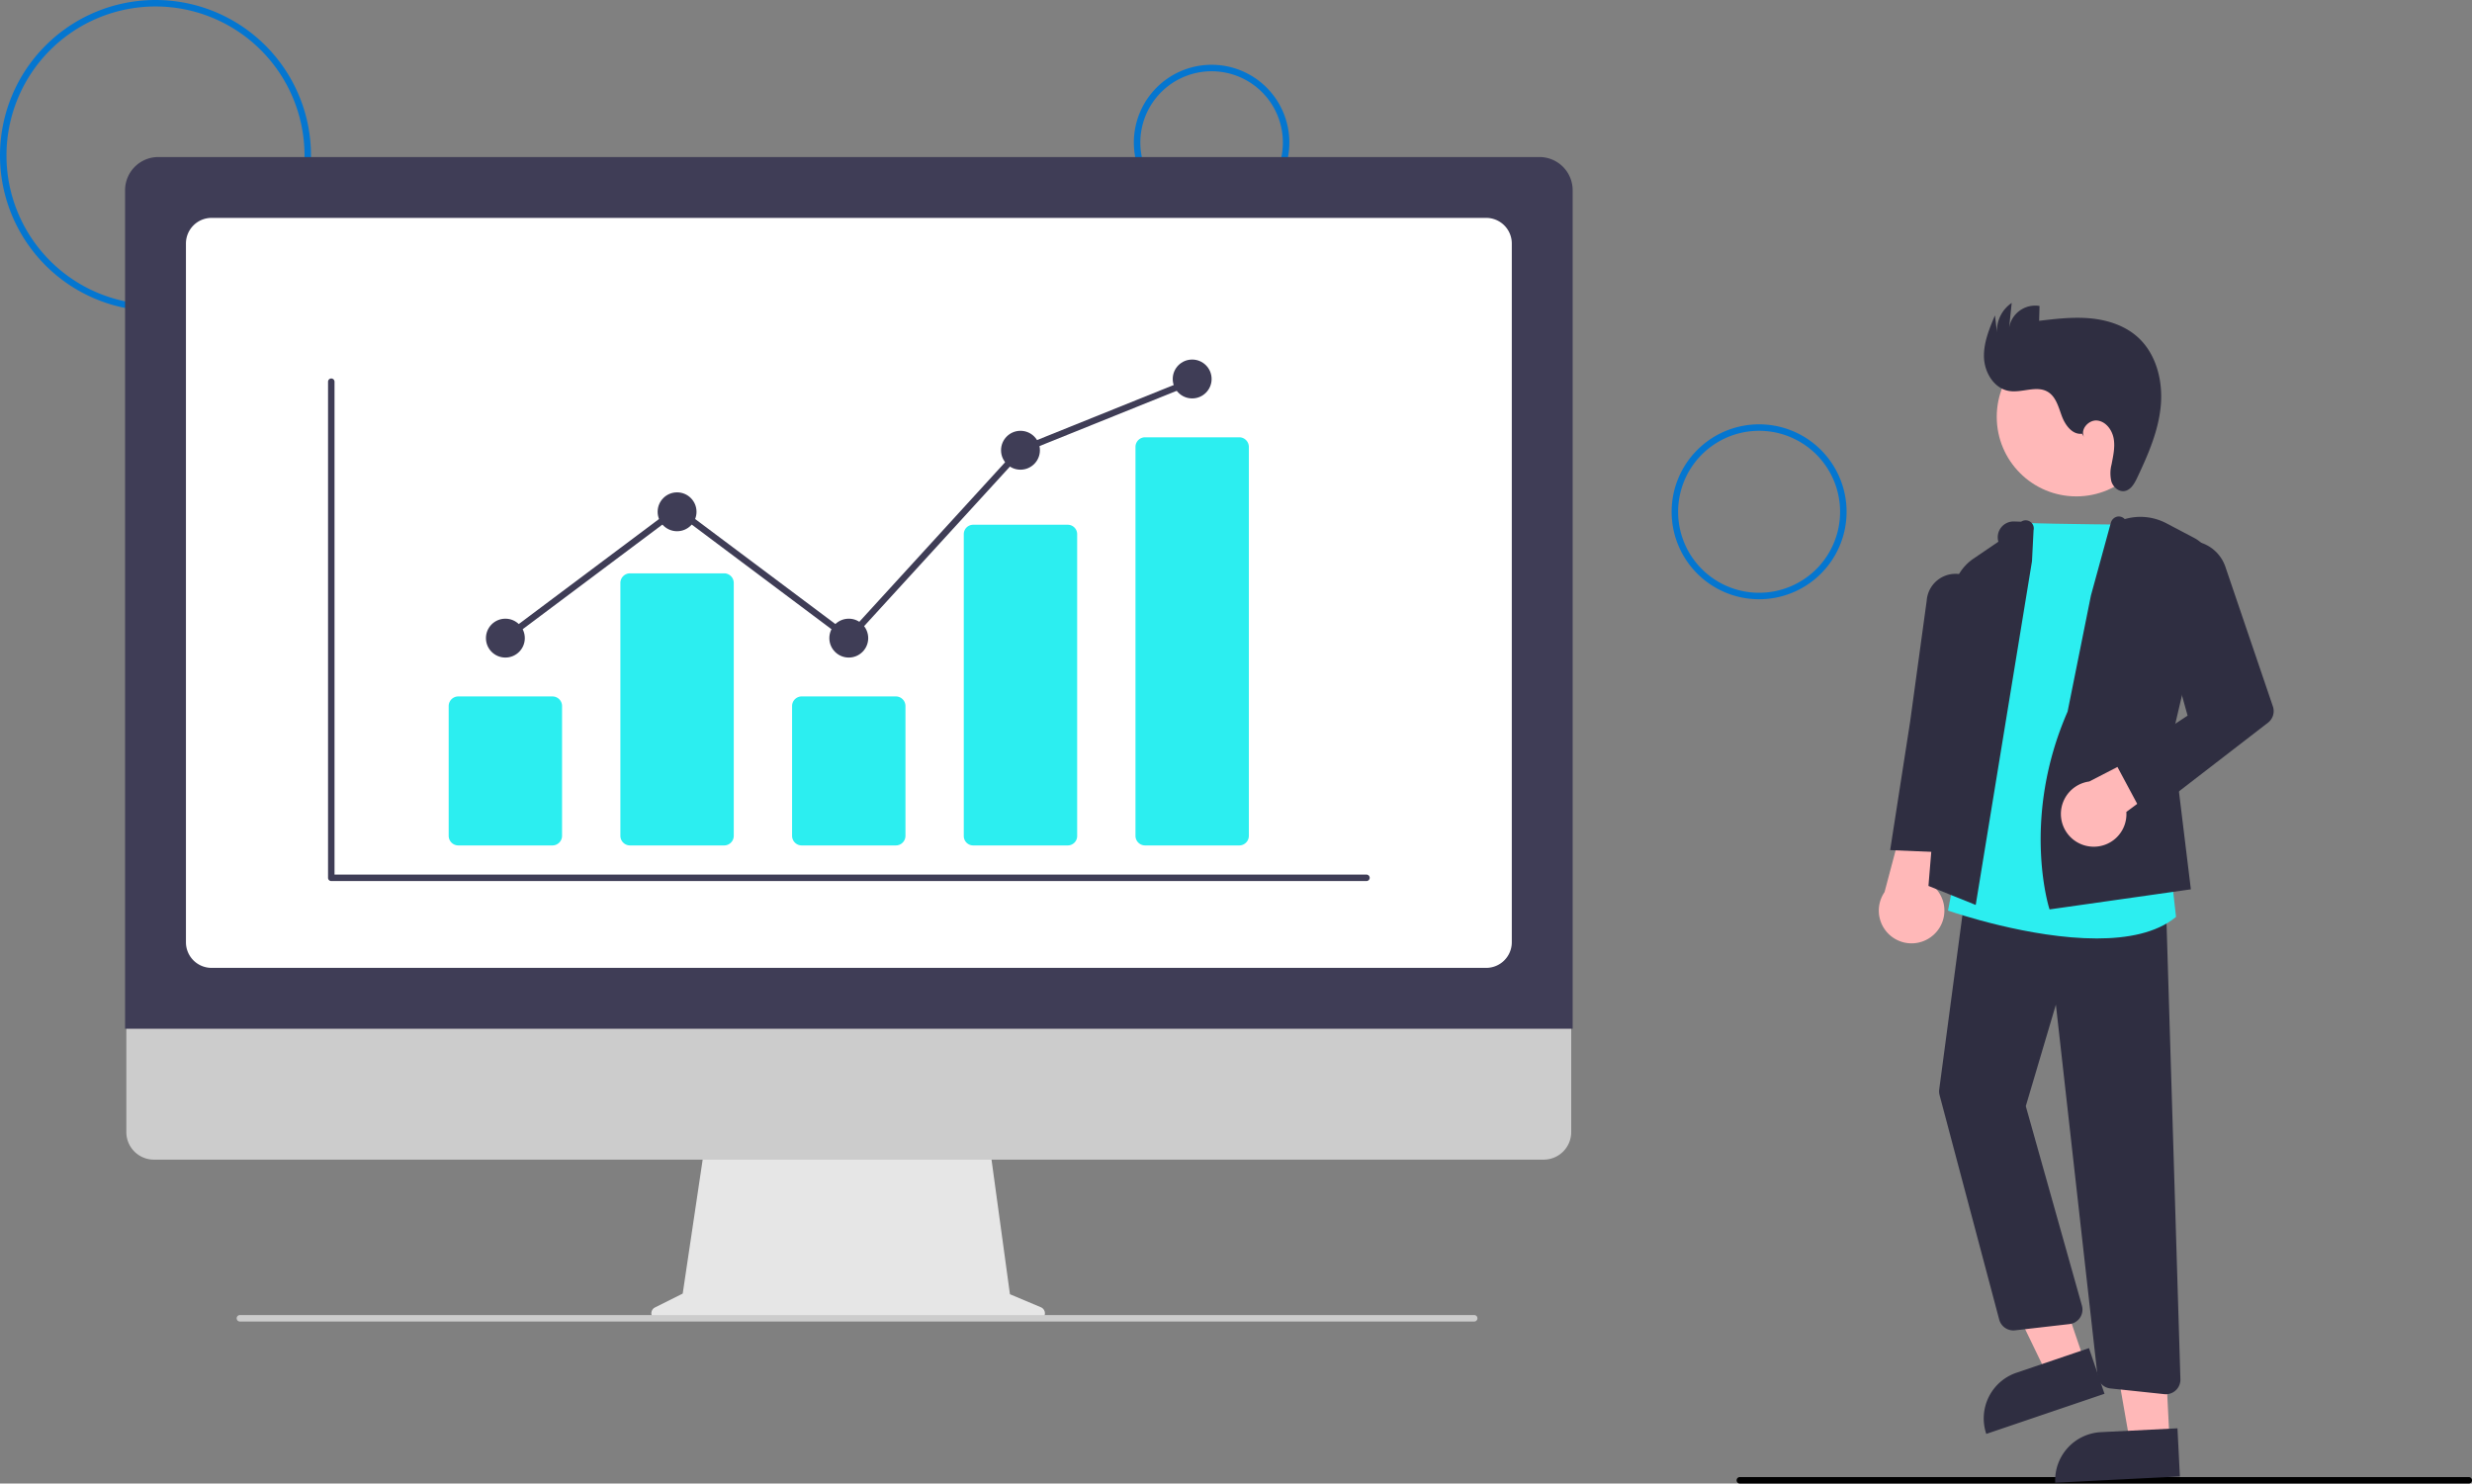 <svg xmlns="http://www.w3.org/2000/svg" width="763.056" height="458" viewBox="0 0 763.056 458">
  <rect x="0" y="0" width="763.056" height="458" fill="#808080" stroke="none"/>
  <g id="home-img" transform="translate(0)">
    <path id="Path_1" data-name="Path 1" d="M266.472,317a48,48,0,1,1,48-48,48,48,0,0,1-48,48Zm0-94a46,46,0,1,0,46,46,46,46,0,0,0-46-46Z" transform="translate(-218.472 -221)" fill="#0476d0"/>
    <path id="Path_2" data-name="Path 2" d="M592.472,289a24,24,0,1,1,24-24,24,24,0,0,1-24,24Zm0-46a22,22,0,1,0,22,22,22,22,0,0,0-22-22Z" transform="translate(-218.472 -221)" fill="#0476d0"/>
    <path id="Path_3" data-name="Path 3" d="M761.472,406a27,27,0,1,1,27-27,27,27,0,0,1-27,27Zm0-52a25,25,0,1,0,25,25A25,25,0,0,0,761.472,354Z" transform="translate(-218.472 -221)" fill="#0476d0"/>
    <path id="Path_4" data-name="Path 4" d="M980.528,679h-225a1,1,0,0,1,0-2h225a1,1,0,0,1,0,2Z" transform="translate(-218.472 -221)"/>
    <circle id="Ellipse_1" data-name="Ellipse 1" cx="24.561" cy="24.561" r="24.561" transform="translate(616.356 104.125)" fill="#ffb8b8"/>
    <path id="Path_5" data-name="Path 5" d="M643.465,420.343l-11.608,3.942-20.733-42.9,17.133-5.819Z" fill="#ffb8b8"/>
    <path id="Path_6" data-name="Path 6" d="M843.071,642.981h23.644v14.887h-38.53A14.887,14.887,0,0,1,843.071,642.981Z" transform="translate(-382.632 86.105) rotate(-18.76)" fill="#2f2e41"/>
    <path id="Path_7" data-name="Path 7" d="M669.694,444.575l-12.244.615-8.2-46.935,18.072-.909Z" fill="#ffb8b8"/>
    <path id="Path_8" data-name="Path 8" d="M867.368,662.9h23.644v14.887H852.481A14.887,14.887,0,0,1,867.368,662.9Z" transform="translate(-251.02 -176.398) rotate(-2.877)" fill="#2f2e41"/>
    <path id="Path_9" data-name="Path 9" d="M815.3,509.63a10.056,10.056,0,0,0-.468-15.412l11.674-33.774-17.992,4.6-8.327,31.368A10.11,10.11,0,0,0,815.3,509.63Z" transform="translate(-218.472 -221)" fill="#ffb8b8"/>
    <path id="Path_10" data-name="Path 10" d="M887.021,651.424a4.557,4.557,0,0,1-.474-.025l-16.621-1.76a4.472,4.472,0,0,1-4-3.974l-12.844-114.51L843.79,562.49l17.329,61.583a4.5,4.5,0,0,1-3.818,5.689L840.453,631.7a4.523,4.523,0,0,1-4.863-3.315l-18.409-69.3a4.483,4.483,0,0,1-.111-1.748l8.274-62.2,61.714,4.949,4.462,146.7a4.5,4.5,0,0,1-4.5,4.638Z" transform="translate(-218.472 -221)" fill="#2f2e41"/>
    <path id="Path_11" data-name="Path 11" d="M865.688,510.719c-20.676,0-44.084-7.989-45.5-8.479l-.41-.142L843.1,382.413l.429.018c9.244.375,34.469.567,34.723.569l.453,0,9.723,105.619,1.738,15.449-.213.172C884.006,509.052,875.132,510.719,865.688,510.719Z" transform="translate(-218.472 -221)" fill="#2ceef0"/>
    <path id="Path_12" data-name="Path 12" d="M828.336,500.375,813.747,494.5l7.436-89.944a14.857,14.857,0,0,1,6.474-11.1l7.677-5.225h0a4.869,4.869,0,0,1,4.827-6.24l2.2.071a2.5,2.5,0,0,1,3.827,2.661l-.483,9.529Z" transform="translate(-218.472 -221)" fill="#2f2e41"/>
    <path id="Path_13" data-name="Path 13" d="M820.974,484.251l-19.049-.8,6.171-39.692,5.113-37.349a8.924,8.924,0,0,1,11.578-7.846h0a8.917,8.917,0,0,1,6.174,9.647l-5.18,40.467Z" transform="translate(-218.472 -221)" fill="#2f2e41"/>
    <path id="Path_14" data-name="Path 14" d="M851.136,501.751l-.129-.4c-.088-.274-8.673-27.811,5.691-60.672l7.2-35.826,6.156-22.495a2.69,2.69,0,0,1,1.631-1.773,2.477,2.477,0,0,1,2.649.68h0a17.2,17.2,0,0,1,12.859,1.286l8.645,4.554a9.815,9.815,0,0,1,4.982,10.923l-11.815,50.423,5.744,47.1Z" transform="translate(-218.472 -221)" fill="#2f2e41"/>
    <path id="Path_15" data-name="Path 15" d="M863.716,482.338a10.056,10.056,0,0,0,11.118-10.684l26.756-19.821-9.353-4.434-28.851,14.862a10.11,10.11,0,0,0,.33,20.077Z" transform="translate(-218.472 -221)" fill="#ffb8b8"/>
    <path id="Path_16" data-name="Path 16" d="M880.491,473.465,871.454,456.6l22.287-14.668-10.876-39.01a11.8,11.8,0,0,1,9.029-14.731h0a11.827,11.827,0,0,1,13.5,7.764l14.675,43.135a4.5,4.5,0,0,1-1.512,5.013Z" transform="translate(-218.472 -221)" fill="#2f2e41"/>
    <path id="Path_17" data-name="Path 17" d="M861.127,354.895c-2.944.383-5.165-2.629-6.2-5.414s-1.815-6.027-4.375-7.531c-3.5-2.055-7.972.417-11.971-.261-4.516-.766-7.453-5.552-7.683-10.127s1.591-8.975,3.377-13.194l.624,5.242a10.4,10.4,0,0,1,4.543-9.087l-.8,7.692a8.164,8.164,0,0,1,9.392-6.756l-.127,4.583c5.216-.62,10.479-1.241,15.711-.769s10.5,2.128,14.466,5.574c5.932,5.154,8.1,13.641,7.371,21.465s-3.957,15.175-7.323,22.275c-.847,1.786-2.018,3.8-3.982,4.03-1.765.2-3.379-1.271-3.928-2.96a10.729,10.729,0,0,1,.048-5.271c.5-2.637,1.122-5.333.655-7.976s-2.368-5.254-5.032-5.578-5.39,2.721-4.109,5.079Z" transform="translate(-218.472 -221)" fill="#2f2e41"/>
    <path id="Path_18" data-name="Path 18" d="M539.781,624.577l-9.561-4.026-6.559-47.928h-87.34l-7.109,47.732-8.554,4.277a2.031,2.031,0,0,0,.908,3.848H538.994a2.031,2.031,0,0,0,.787-3.9Z" transform="translate(-218.472 -221)" fill="#e6e6e6"/>
    <path id="Path_19" data-name="Path 19" d="M694.991,579H265.953a8.5,8.5,0,0,1-8.481-8.5V510h446v60.5a8.5,8.5,0,0,1-8.481,8.5Z" transform="translate(-218.472 -221)" fill="#ccc"/>
    <path id="Path_20" data-name="Path 20" d="M703.92,538.594H257.08V279.727a10.258,10.258,0,0,1,10.247-10.247H693.673a10.259,10.259,0,0,1,10.247,10.247Z" transform="translate(-218.472 -221)" fill="#3f3d56"/>
    <path id="Path_21" data-name="Path 21" d="M677.232,519.8H283.768a7.908,7.908,0,0,1-7.9-7.9V296.168a7.909,7.909,0,0,1,7.9-7.9H677.232a7.909,7.909,0,0,1,7.9,7.9V511.9a7.908,7.908,0,0,1-7.9,7.9Z" transform="translate(-218.472 -221)" fill="#fff"/>
    <path id="Path_22" data-name="Path 22" d="M673.528,628.98h-381a1,1,0,1,1,0-2h381a1,1,0,0,1,0,2Z" transform="translate(-218.472 -221)" fill="#ccc"/>
    <path id="Path_23" data-name="Path 23" d="M640.268,493H320.732a1,1,0,0,1-1-1V338.847a1,1,0,0,1,2,0V491H640.267a1,1,0,0,1,0,2Z" transform="translate(-218.472 -221)" fill="#3f3d56"/>
    <path id="Path_24" data-name="Path 24" d="M389,482H359.94a2.972,2.972,0,0,1-2.969-2.968V438.968A2.972,2.972,0,0,1,359.94,436H389a2.972,2.972,0,0,1,2.968,2.968v40.064A2.972,2.972,0,0,1,389,482Z" transform="translate(-218.472 -221)" fill="#2ceef0"/>
    <path id="Path_25" data-name="Path 25" d="M442,482H412.94a2.972,2.972,0,0,1-2.969-2.968V400.968A2.972,2.972,0,0,1,412.94,398H442a2.972,2.972,0,0,1,2.969,2.968v78.064A2.972,2.972,0,0,1,442,482Z" transform="translate(-218.472 -221)" fill="#2ceef0"/>
    <path id="Path_26" data-name="Path 26" d="M495,482H465.94a2.972,2.972,0,0,1-2.969-2.968V438.968A2.972,2.972,0,0,1,465.94,436H495a2.972,2.972,0,0,1,2.969,2.968v40.064A2.972,2.972,0,0,1,495,482Z" transform="translate(-218.472 -221)" fill="#2ceef0"/>
    <path id="Path_27" data-name="Path 27" d="M548,482H518.94a2.907,2.907,0,0,1-2.968-2.834V385.834A2.907,2.907,0,0,1,518.94,383H548a2.907,2.907,0,0,1,2.969,2.834v93.332A2.907,2.907,0,0,1,548,482Z" transform="translate(-218.472 -221)" fill="#2ceef0"/>
    <path id="Path_28" data-name="Path 28" d="M601,482H571.94a2.972,2.972,0,0,1-2.969-2.968V358.968A2.972,2.972,0,0,1,571.94,356H601a2.972,2.972,0,0,1,2.969,2.968V479.032A2.972,2.972,0,0,1,601,482Z" transform="translate(-218.472 -221)" fill="#2ceef0"/>
    <circle id="Ellipse_2" data-name="Ellipse 2" cx="6" cy="6" r="6" transform="translate(150 191)" fill="#3f3d56"/>
    <circle id="Ellipse_3" data-name="Ellipse 3" cx="6" cy="6" r="6" transform="translate(203 152)" fill="#3f3d56"/>
    <circle id="Ellipse_4" data-name="Ellipse 4" cx="6" cy="6" r="6" transform="translate(256 191)" fill="#3f3d56"/>
    <circle id="Ellipse_5" data-name="Ellipse 5" cx="6" cy="6" r="6" transform="translate(309 133)" fill="#3f3d56"/>
    <circle id="Ellipse_6" data-name="Ellipse 6" cx="6" cy="6" r="6" transform="translate(362 111)" fill="#3f3d56"/>
    <path id="Path_29" data-name="Path 29" d="M262.126,198.344,209,158.552,156.6,197.8l-1.2-1.6L209,156.053l52.874,39.6,52.541-57.5.211-.086,53-21.354.748,1.855-52.789,21.269Z" fill="#3f3d56"/>
  </g>
</svg>
